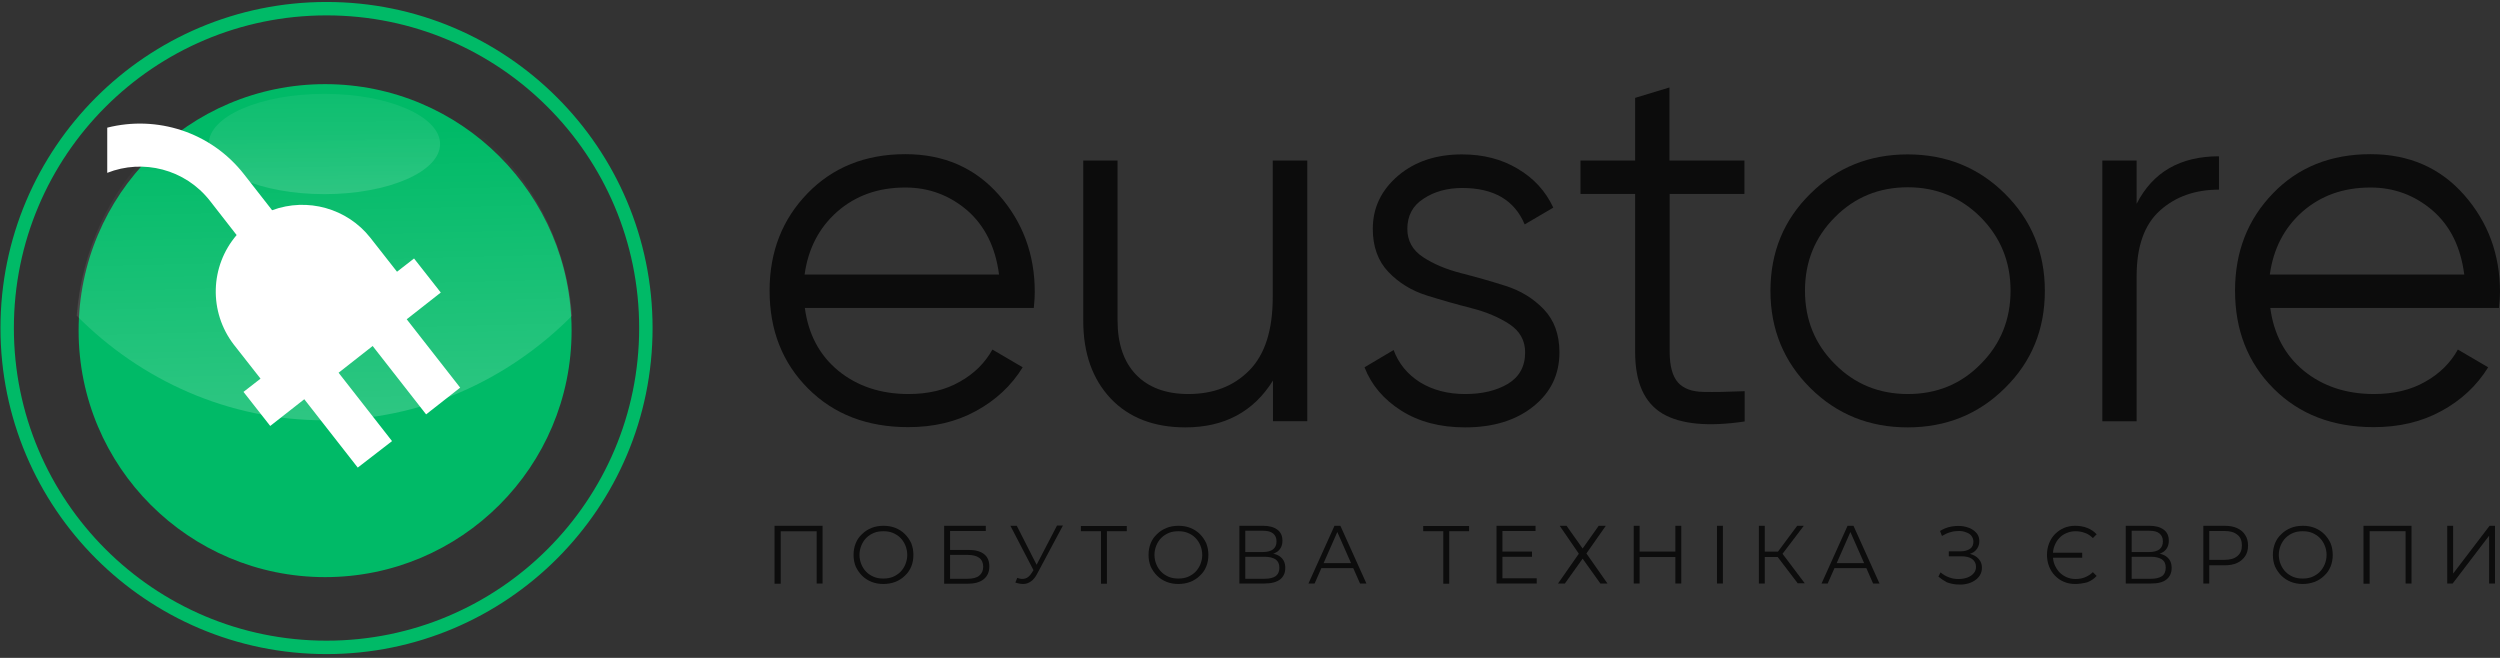 <svg width="513" height="135" viewBox="0 0 513 135" fill="none" xmlns="http://www.w3.org/2000/svg">
<rect x="0" y="0" width="513" height="135" fill="#333333" stroke="none"/>
<path d="M66.711 118.425C94.645 118.425 117.29 95.779 117.29 67.845C117.29 39.911 94.645 17.266 66.711 17.266C38.777 17.266 16.131 39.911 16.131 67.845C16.131 95.779 38.777 118.425 66.711 118.425Z" fill="#00BA67"/>
<path d="M76.468 71L69.478 76.486L80.448 90.514L73.41 95.95L62.439 81.922L55.45 87.407L49.964 80.417L53.459 77.699L47.974 70.709C42.829 64.01 43.072 54.642 48.557 48.235L43.072 41.196C37.975 34.692 29.335 32.556 22.005 35.468V26.197C32.15 23.625 43.266 27.022 50.11 35.808L55.838 43.138C63.07 40.468 71.225 42.75 75.982 48.769L81.467 55.759L84.962 53.04L90.448 60.03L83.458 65.515L94.428 79.544L87.438 85.029L76.468 71Z" fill="white"/>
<path d="M158.939 119.736V107.892H168.793V119.736H167.579V108.669L167.919 109.009H159.861L160.201 108.669V119.785H158.939V119.736Z" fill="#0C0C0C"/>
<path d="M181.267 119.833C180.394 119.833 179.568 119.687 178.84 119.396C178.112 119.105 177.433 118.668 176.899 118.134C176.365 117.6 175.928 116.969 175.588 116.241C175.297 115.513 175.151 114.736 175.151 113.862C175.151 112.988 175.297 112.212 175.588 111.484C175.879 110.756 176.316 110.124 176.899 109.591C177.433 109.057 178.112 108.62 178.84 108.328C179.568 108.037 180.394 107.892 181.316 107.892C182.19 107.892 183.015 108.037 183.743 108.328C184.471 108.62 185.151 109.057 185.684 109.591C186.218 110.124 186.655 110.756 186.995 111.484C187.286 112.212 187.432 113.037 187.432 113.862C187.432 114.736 187.286 115.513 186.995 116.241C186.704 116.969 186.267 117.6 185.684 118.134C185.151 118.668 184.471 119.105 183.743 119.396C182.966 119.687 182.141 119.833 181.267 119.833ZM181.267 118.716C181.947 118.716 182.626 118.619 183.209 118.376C183.791 118.134 184.325 117.794 184.762 117.357C185.199 116.92 185.539 116.386 185.782 115.804C186.024 115.221 186.17 114.542 186.17 113.862C186.17 113.183 186.024 112.503 185.782 111.92C185.539 111.338 185.199 110.804 184.762 110.367C184.325 109.93 183.791 109.591 183.209 109.348C182.626 109.105 181.947 109.008 181.267 109.008C180.588 109.008 179.908 109.105 179.326 109.348C178.743 109.591 178.209 109.93 177.772 110.367C177.335 110.804 176.996 111.338 176.753 111.92C176.51 112.503 176.365 113.183 176.365 113.862C176.365 114.542 176.51 115.221 176.753 115.804C176.996 116.386 177.335 116.92 177.772 117.357C178.209 117.794 178.743 118.134 179.326 118.376C179.908 118.619 180.539 118.716 181.267 118.716Z" fill="#0C0C0C"/>
<path d="M193.742 119.736V107.892H202.286V108.96H194.956V112.843H198.791C200.15 112.843 201.218 113.134 201.946 113.717C202.674 114.299 203.014 115.124 203.014 116.241C203.014 117.357 202.625 118.231 201.849 118.862C201.072 119.493 199.956 119.784 198.499 119.784H193.742V119.736ZM194.956 118.765H198.499C199.567 118.765 200.393 118.571 200.926 118.134C201.46 117.697 201.752 117.114 201.752 116.289C201.752 114.687 200.684 113.862 198.499 113.862H194.956V118.765Z" fill="#0C0C0C"/>
<path d="M212.382 117.6L207.334 107.892H208.644L213.062 116.581L212.382 117.6ZM208.741 118.571C209.324 118.813 209.858 118.862 210.343 118.716C210.829 118.619 211.314 118.182 211.751 117.503L212.333 116.581L212.431 116.435L216.896 107.843H218.11L212.819 117.746C212.479 118.425 212.042 118.959 211.557 119.299C211.071 119.639 210.537 119.833 210.003 119.833C209.47 119.833 208.936 119.736 208.353 119.542L208.741 118.571Z" fill="#0C0C0C"/>
<path d="M225.925 119.736V108.669L226.265 109.008H221.799V107.94H231.216V109.008H226.799L227.139 108.669V119.784H225.925V119.736Z" fill="#0C0C0C"/>
<path d="M241.798 119.833C240.924 119.833 240.099 119.687 239.371 119.396C238.643 119.105 237.963 118.668 237.429 118.134C236.895 117.6 236.458 116.969 236.119 116.241C235.827 115.513 235.682 114.736 235.682 113.862C235.682 112.988 235.827 112.212 236.119 111.484C236.41 110.756 236.847 110.124 237.429 109.591C237.963 109.057 238.643 108.62 239.371 108.328C240.099 108.037 240.924 107.892 241.846 107.892C242.72 107.892 243.545 108.037 244.273 108.328C245.001 108.62 245.681 109.057 246.215 109.591C246.749 110.124 247.186 110.756 247.526 111.484C247.817 112.212 247.962 113.037 247.962 113.862C247.962 114.736 247.817 115.513 247.526 116.241C247.234 116.969 246.798 117.6 246.215 118.134C245.681 118.668 245.001 119.105 244.273 119.396C243.497 119.687 242.672 119.833 241.798 119.833ZM241.798 118.716C242.477 118.716 243.157 118.619 243.739 118.376C244.322 118.134 244.856 117.794 245.293 117.357C245.73 116.92 246.069 116.386 246.312 115.804C246.555 115.221 246.7 114.542 246.7 113.862C246.7 113.183 246.555 112.503 246.312 111.92C246.069 111.338 245.73 110.804 245.293 110.367C244.856 109.93 244.322 109.591 243.739 109.348C243.157 109.105 242.477 109.008 241.798 109.008C241.118 109.008 240.439 109.105 239.856 109.348C239.274 109.591 238.74 109.93 238.303 110.367C237.866 110.804 237.526 111.338 237.283 111.92C237.041 112.503 236.895 113.183 236.895 113.862C236.895 114.542 237.041 115.221 237.283 115.804C237.526 116.386 237.866 116.92 238.303 117.357C238.74 117.794 239.274 118.134 239.856 118.376C240.439 118.619 241.118 118.716 241.798 118.716Z" fill="#0C0C0C"/>
<path d="M254.321 119.736V107.892H259.175C260.389 107.892 261.36 108.134 262.088 108.668C262.816 109.202 263.156 109.93 263.156 110.95C263.156 111.92 262.816 112.649 262.136 113.183C261.457 113.668 260.583 113.911 259.467 113.911L259.758 113.474C261.068 113.474 262.039 113.717 262.719 114.25C263.398 114.784 263.738 115.513 263.738 116.532C263.738 117.551 263.398 118.328 262.67 118.91C261.942 119.444 260.923 119.736 259.467 119.736H254.321ZM255.535 113.28H259.127C260.049 113.28 260.729 113.085 261.214 112.746C261.7 112.357 261.942 111.823 261.942 111.095C261.942 110.367 261.7 109.833 261.214 109.445C260.729 109.057 260.049 108.911 259.127 108.911H255.535V113.28ZM255.535 118.765H259.515C260.486 118.765 261.263 118.571 261.748 118.231C262.282 117.842 262.525 117.26 262.525 116.483C262.525 115.707 262.282 115.173 261.748 114.784C261.214 114.445 260.486 114.25 259.515 114.25H255.535V118.765Z" fill="#0C0C0C"/>
<path d="M268.495 119.736L273.835 107.892H275.048L280.388 119.736H279.077L274.175 108.62H274.66L269.757 119.736H268.495ZM270.631 116.58L271.019 115.561H277.815L278.204 116.58H270.631Z" fill="#0C0C0C"/>
<path d="M296.164 119.736V108.669L296.503 109.008H292.038V107.94H301.455V109.008H297.037L297.377 108.669V119.784H296.164V119.736Z" fill="#0C0C0C"/>
<path d="M308.299 118.668H315.337V119.736H307.085V107.892H315.094V108.96H308.299V118.668ZM308.202 113.183H314.366V114.25H308.202V113.183Z" fill="#0C0C0C"/>
<path d="M320.046 107.892H321.453L324.754 112.552L328.055 107.892H329.511L325.531 113.571L329.851 119.736H328.395L324.754 114.639L321.113 119.736H319.706L323.977 113.619L320.046 107.892Z" fill="#0C0C0C"/>
<path d="M336.453 119.736H335.239V107.892H336.453V119.736ZM343.879 114.299H336.307V113.183H343.879V114.299ZM343.782 107.892H344.996V119.736H343.782V107.892Z" fill="#0C0C0C"/>
<path d="M352.325 119.736V107.892H353.539V119.736H352.325Z" fill="#0C0C0C"/>
<path d="M360.917 119.736V107.892H362.131V119.736H360.917ZM361.742 114.299V113.183H365.383V114.299H361.742ZM365.529 113.959L364.412 113.765L368.781 107.892H370.14L365.529 113.959ZM368.926 119.736L364.412 113.814L365.432 113.183L370.334 119.687H368.926V119.736Z" fill="#0C0C0C"/>
<path d="M373.781 119.736L379.12 107.892H380.334L385.673 119.736H384.362L379.46 108.62H379.945L375.043 119.736H373.781ZM375.916 116.58L376.305 115.561H383.1L383.489 116.58H375.916Z" fill="#0C0C0C"/>
<path d="M397.76 118.328L398.196 117.454C398.73 117.891 399.264 118.231 399.944 118.473C400.575 118.716 401.206 118.813 401.885 118.813C402.517 118.813 403.148 118.716 403.682 118.522C404.215 118.328 404.652 118.037 404.992 117.648C405.332 117.26 405.477 116.823 405.477 116.289C405.477 115.61 405.186 115.076 404.652 114.687C404.118 114.299 403.342 114.153 402.419 114.153H399.895V113.134H402.322C403.148 113.134 403.779 112.94 404.264 112.6C404.749 112.26 404.944 111.775 404.944 111.144C404.944 110.707 404.798 110.319 404.555 109.979C404.313 109.639 403.924 109.396 403.487 109.251C403.05 109.057 402.517 108.959 401.983 108.959C401.449 108.959 400.866 109.008 400.235 109.202C399.653 109.348 399.07 109.639 398.488 109.979L398.099 108.959C398.779 108.523 399.507 108.231 400.235 108.086C400.963 107.94 401.691 107.892 402.419 107.94C403.099 107.989 403.73 108.183 404.313 108.425C404.895 108.717 405.332 109.057 405.672 109.493C406.011 109.93 406.157 110.464 406.157 111.047C406.157 111.629 406.011 112.115 405.72 112.551C405.429 112.988 405.041 113.328 404.555 113.522C404.07 113.765 403.439 113.862 402.759 113.862L402.808 113.474C403.584 113.474 404.264 113.619 404.846 113.862C405.429 114.105 405.866 114.445 406.206 114.93C406.545 115.367 406.691 115.901 406.691 116.532C406.691 117.114 406.545 117.6 406.254 118.085C405.963 118.522 405.575 118.91 405.089 119.202C404.604 119.493 404.021 119.736 403.439 119.833C402.808 119.978 402.177 119.978 401.497 119.93C400.818 119.881 400.187 119.736 399.507 119.493C398.876 119.153 398.293 118.765 397.76 118.328Z" fill="#0C0C0C"/>
<path d="M425.816 119.833C424.991 119.833 424.214 119.687 423.535 119.396C422.807 119.105 422.224 118.668 421.69 118.134C421.156 117.6 420.768 116.969 420.477 116.241C420.185 115.513 420.04 114.687 420.04 113.862C420.04 112.988 420.185 112.212 420.477 111.484C420.768 110.756 421.156 110.124 421.69 109.591C422.224 109.057 422.855 108.62 423.535 108.328C424.263 108.037 424.991 107.892 425.816 107.892C426.738 107.892 427.564 108.037 428.292 108.328C429.068 108.62 429.699 109.057 430.233 109.639L429.457 110.416C428.971 109.93 428.437 109.542 427.806 109.348C427.175 109.105 426.544 109.008 425.865 109.008C425.185 109.008 424.603 109.154 424.02 109.396C423.438 109.639 422.952 109.979 422.564 110.416C422.127 110.853 421.836 111.387 421.593 111.969C421.35 112.552 421.253 113.231 421.253 113.911C421.253 114.59 421.35 115.27 421.593 115.852C421.836 116.435 422.176 116.969 422.564 117.406C423.001 117.842 423.486 118.182 424.02 118.425C424.603 118.668 425.185 118.813 425.865 118.813C426.544 118.813 427.224 118.716 427.806 118.474C428.389 118.231 428.971 117.891 429.457 117.406L430.233 118.182C429.699 118.765 429.068 119.202 428.292 119.493C427.515 119.687 426.69 119.833 425.816 119.833ZM427.272 113.425V114.445H420.816V113.425H427.272Z" fill="#0C0C0C"/>
<path d="M436.204 119.736V107.892H441.058C442.271 107.892 443.242 108.134 443.97 108.668C444.699 109.202 445.038 109.93 445.038 110.95C445.038 111.92 444.698 112.649 444.019 113.183C443.339 113.668 442.466 113.911 441.349 113.911L441.64 113.474C442.951 113.474 443.922 113.717 444.601 114.25C445.281 114.784 445.621 115.513 445.621 116.532C445.621 117.551 445.281 118.328 444.553 118.91C443.825 119.493 442.805 119.736 441.349 119.736H436.204ZM437.417 113.28H441.009C441.932 113.28 442.611 113.085 443.097 112.746C443.582 112.357 443.825 111.823 443.825 111.095C443.825 110.367 443.582 109.833 443.097 109.445C442.611 109.057 441.932 108.911 441.009 108.911H437.417V113.28ZM437.417 118.765H441.398C442.369 118.765 443.145 118.571 443.631 118.231C444.165 117.842 444.407 117.26 444.407 116.483C444.407 115.707 444.165 115.173 443.631 114.784C443.097 114.445 442.369 114.25 441.398 114.25H437.417V118.765Z" fill="#0C0C0C"/>
<path d="M452.125 119.736V107.892H456.494C457.465 107.892 458.339 108.037 459.067 108.377C459.795 108.717 460.329 109.154 460.717 109.785C461.106 110.367 461.3 111.095 461.3 111.969C461.3 112.794 461.106 113.522 460.717 114.105C460.329 114.687 459.795 115.173 459.067 115.513C458.339 115.852 457.514 115.998 456.494 115.998H452.805L453.339 115.415V119.736H452.125ZM453.339 115.513L452.805 114.881H456.446C457.611 114.881 458.484 114.639 459.115 114.105C459.746 113.571 460.038 112.891 460.038 111.92C460.038 110.95 459.746 110.222 459.115 109.736C458.484 109.202 457.611 108.96 456.446 108.96H452.805L453.339 108.377V115.513Z" fill="#0C0C0C"/>
<path d="M472.513 119.833C471.639 119.833 470.814 119.687 470.086 119.396C469.357 119.105 468.678 118.668 468.144 118.134C467.61 117.6 467.173 116.969 466.833 116.241C466.542 115.513 466.396 114.736 466.396 113.862C466.396 112.988 466.542 112.212 466.833 111.484C467.125 110.756 467.561 110.124 468.144 109.591C468.678 109.057 469.357 108.62 470.086 108.328C470.814 108.037 471.639 107.892 472.561 107.892C473.435 107.892 474.26 108.037 474.988 108.328C475.716 108.62 476.396 109.057 476.93 109.591C477.464 110.124 477.901 110.756 478.24 111.484C478.532 112.212 478.677 113.037 478.677 113.862C478.677 114.736 478.532 115.513 478.24 116.241C477.949 116.969 477.512 117.6 476.93 118.134C476.396 118.668 475.716 119.105 474.988 119.396C474.163 119.687 473.386 119.833 472.513 119.833ZM472.513 118.716C473.192 118.716 473.872 118.619 474.454 118.376C475.037 118.134 475.571 117.794 476.008 117.357C476.444 116.92 476.784 116.386 477.027 115.804C477.27 115.221 477.415 114.542 477.415 113.862C477.415 113.183 477.27 112.503 477.027 111.92C476.784 111.338 476.444 110.804 476.008 110.367C475.571 109.93 475.037 109.591 474.454 109.348C473.872 109.105 473.192 109.008 472.513 109.008C471.833 109.008 471.154 109.105 470.571 109.348C469.989 109.591 469.455 109.93 469.018 110.367C468.581 110.804 468.241 111.338 467.998 111.92C467.756 112.503 467.61 113.183 467.61 113.862C467.61 114.542 467.756 115.221 467.998 115.804C468.241 116.386 468.581 116.92 469.018 117.357C469.455 117.794 469.989 118.134 470.571 118.376C471.154 118.619 471.785 118.716 472.513 118.716Z" fill="#0C0C0C"/>
<path d="M484.988 119.736V107.892H494.841V119.736H493.628V108.668L493.968 109.008H485.91L486.25 108.668V119.784H484.988V119.736Z" fill="#0C0C0C"/>
<path d="M502.171 119.736V107.892H503.385V117.697L510.86 107.892H511.976V119.736H510.763V109.93L503.288 119.736H502.171Z" fill="#0C0C0C"/>
<path d="M185.782 31.634C193.694 31.634 200.101 34.449 205.004 40.031C209.906 45.614 212.333 52.264 212.333 59.885C212.333 60.661 212.285 61.778 212.139 63.185H165.152C165.88 68.622 168.161 72.894 172.045 76.097C175.928 79.252 180.733 80.854 186.413 80.854C190.49 80.854 193.985 80.029 196.946 78.33C199.907 76.68 202.14 74.447 203.645 71.728L209.858 75.369C207.528 79.155 204.276 82.165 200.247 84.349C196.169 86.582 191.558 87.65 186.364 87.65C177.967 87.65 171.122 85.029 165.831 79.738C160.54 74.447 157.919 67.748 157.919 59.642C157.919 51.633 160.54 44.983 165.734 39.643C170.88 34.352 177.578 31.634 185.782 31.634ZM185.782 38.478C180.199 38.478 175.588 40.128 171.802 43.429C168.064 46.73 165.831 51.05 165.103 56.341H205.004C204.276 50.71 202.091 46.342 198.499 43.187C194.859 40.08 190.636 38.478 185.782 38.478Z" fill="#0C0C0C"/>
<path d="M261.214 32.944H268.253V86.436H261.214V78.087C257.234 84.495 251.215 87.698 243.254 87.698C236.75 87.698 231.653 85.708 227.915 81.776C224.178 77.796 222.284 72.505 222.284 65.806V32.944H229.323V65.758C229.323 70.515 230.585 74.253 233.109 76.874C235.633 79.495 239.225 80.854 243.837 80.854C248.982 80.854 253.156 79.252 256.36 76C259.564 72.748 261.166 67.748 261.166 60.952V32.944H261.214Z" fill="#0C0C0C"/>
<path d="M288.785 46.972C288.785 49.4 289.853 51.341 291.989 52.749C294.125 54.157 296.746 55.273 299.804 56.05C302.862 56.826 305.92 57.7 308.978 58.671C312.036 59.642 314.658 61.243 316.794 63.476C318.929 65.709 319.997 68.67 319.997 72.311C319.997 76.874 318.201 80.563 314.609 83.427C311.017 86.291 306.357 87.698 300.629 87.698C295.484 87.698 291.115 86.533 287.523 84.252C283.931 81.971 281.407 79.01 280 75.369L285.97 71.825C286.989 74.592 288.785 76.777 291.358 78.427C293.979 80.029 297.037 80.854 300.629 80.854C304.124 80.854 307.037 80.174 309.415 78.767C311.745 77.359 312.959 75.223 312.959 72.311C312.959 69.884 311.891 67.942 309.755 66.534C307.619 65.127 304.998 64.01 301.94 63.234C298.882 62.457 295.824 61.583 292.717 60.612C289.659 59.642 287.038 58.04 284.902 55.807C282.766 53.574 281.698 50.613 281.698 46.972C281.698 42.604 283.446 39.012 286.892 36.051C290.339 33.138 294.707 31.682 299.998 31.682C304.367 31.682 308.153 32.653 311.454 34.643C314.755 36.585 317.182 39.255 318.735 42.604L312.862 46.05C310.774 41.05 306.503 38.575 300.047 38.575C296.989 38.575 294.319 39.303 292.135 40.759C289.902 42.167 288.785 44.254 288.785 46.972Z" fill="#0C0C0C"/>
<path d="M358.005 39.789H342.617V72.214C342.617 75.126 343.2 77.214 344.316 78.476C345.433 79.738 347.18 80.369 349.462 80.417C351.743 80.466 354.607 80.417 358.005 80.272V86.485C350.529 87.601 344.899 87.067 341.161 84.883C337.423 82.65 335.53 78.476 335.53 72.263V39.789H324.317V32.944H335.53V20.081L342.569 17.945V32.944H357.956V39.789H358.005Z" fill="#0C0C0C"/>
<path d="M411.4 79.641C405.963 85.028 399.313 87.698 391.449 87.698C383.586 87.698 376.936 85.028 371.499 79.641C366.062 74.252 363.296 67.602 363.296 59.69C363.296 51.778 366.014 45.128 371.499 39.74C376.936 34.352 383.586 31.682 391.449 31.682C399.313 31.682 405.963 34.352 411.4 39.74C416.836 45.128 419.603 51.778 419.603 59.69C419.603 67.602 416.885 74.252 411.4 79.641ZM376.499 74.689C380.576 78.815 385.576 80.854 391.498 80.854C397.42 80.854 402.42 78.815 406.448 74.689C410.526 70.612 412.565 65.564 412.565 59.642C412.565 53.72 410.526 48.72 406.448 44.594C402.371 40.517 397.371 38.429 391.498 38.429C385.576 38.429 380.576 40.468 376.499 44.594C372.421 48.671 370.383 53.72 370.383 59.642C370.383 65.612 372.421 70.612 376.499 74.689Z" fill="#0C0C0C"/>
<path d="M438.437 41.828C441.738 35.323 447.368 32.071 455.329 32.071V38.915C450.475 38.915 446.446 40.323 443.242 43.187C440.039 46.051 438.437 50.516 438.437 56.681V86.437H431.398V32.944H438.437V41.828Z" fill="#0C0C0C"/>
<path d="M486.444 31.634C494.356 31.634 500.763 34.449 505.666 40.031C510.569 45.614 512.996 52.264 512.996 59.885C512.996 60.661 512.947 61.778 512.801 63.185H465.862C466.591 68.622 468.872 72.894 472.755 76.097C476.639 79.252 481.444 80.854 487.123 80.854C491.201 80.854 494.696 80.029 497.657 78.33C500.618 76.68 502.851 74.447 504.355 71.728L510.569 75.369C508.239 79.155 504.986 82.165 500.958 84.349C496.88 86.582 492.269 87.65 487.075 87.65C478.677 87.65 471.833 85.029 466.542 79.738C461.251 74.447 458.63 67.748 458.63 59.642C458.63 51.633 461.251 44.983 466.445 39.643C471.542 34.352 478.24 31.634 486.444 31.634ZM486.444 38.478C480.862 38.478 476.25 40.128 472.464 43.429C468.726 46.73 466.494 51.05 465.765 56.341H505.666C504.938 50.71 502.802 46.342 499.161 43.187C495.521 40.08 491.298 38.478 486.444 38.478Z" fill="#0C0C0C"/>
<path d="M67.002 132.842C103.193 132.842 132.532 103.503 132.532 67.311C132.532 31.12 103.193 1.781 67.002 1.781C30.811 1.781 1.472 31.12 1.472 67.311C1.472 103.503 30.811 132.842 67.002 132.842Z" stroke="#00BA67" stroke-width="2.752" stroke-miterlimit="10"/>
<path opacity="0.45" d="M66.565 86.243C46.809 86.243 28.898 78.039 15.743 64.787C17.83 37.313 39.771 15.761 66.565 15.761C93.36 15.761 115.3 37.362 117.387 64.787C104.184 78.088 86.273 86.243 66.565 86.243Z" fill="url(#paint0_linear_1_1596)"/>
<path opacity="0.37" d="M66.565 39.837C79.675 39.837 90.302 35.23 90.302 29.547C90.302 23.863 79.675 19.256 66.565 19.256C53.456 19.256 42.829 23.863 42.829 29.547C42.829 35.23 53.456 39.837 66.565 39.837Z" fill="url(#paint1_linear_1_1596)"/>
<defs>
<linearGradient id="paint0_linear_1_1596" x1="69.293" y1="174.416" x2="65.611" y2="27.149" gradientUnits="userSpaceOnUse">
<stop stop-color="white"/>
<stop offset="0.261" stop-color="white" stop-opacity="0.739"/>
<stop offset="1" stop-color="white" stop-opacity="0"/>
</linearGradient>
<linearGradient id="paint1_linear_1_1596" x1="66.928" y1="92.919" x2="66.46" y2="6.133" gradientUnits="userSpaceOnUse">
<stop stop-color="white"/>
<stop offset="0.261" stop-color="white" stop-opacity="0.739"/>
<stop offset="1" stop-color="white" stop-opacity="0"/>
</linearGradient>
</defs>
</svg>
